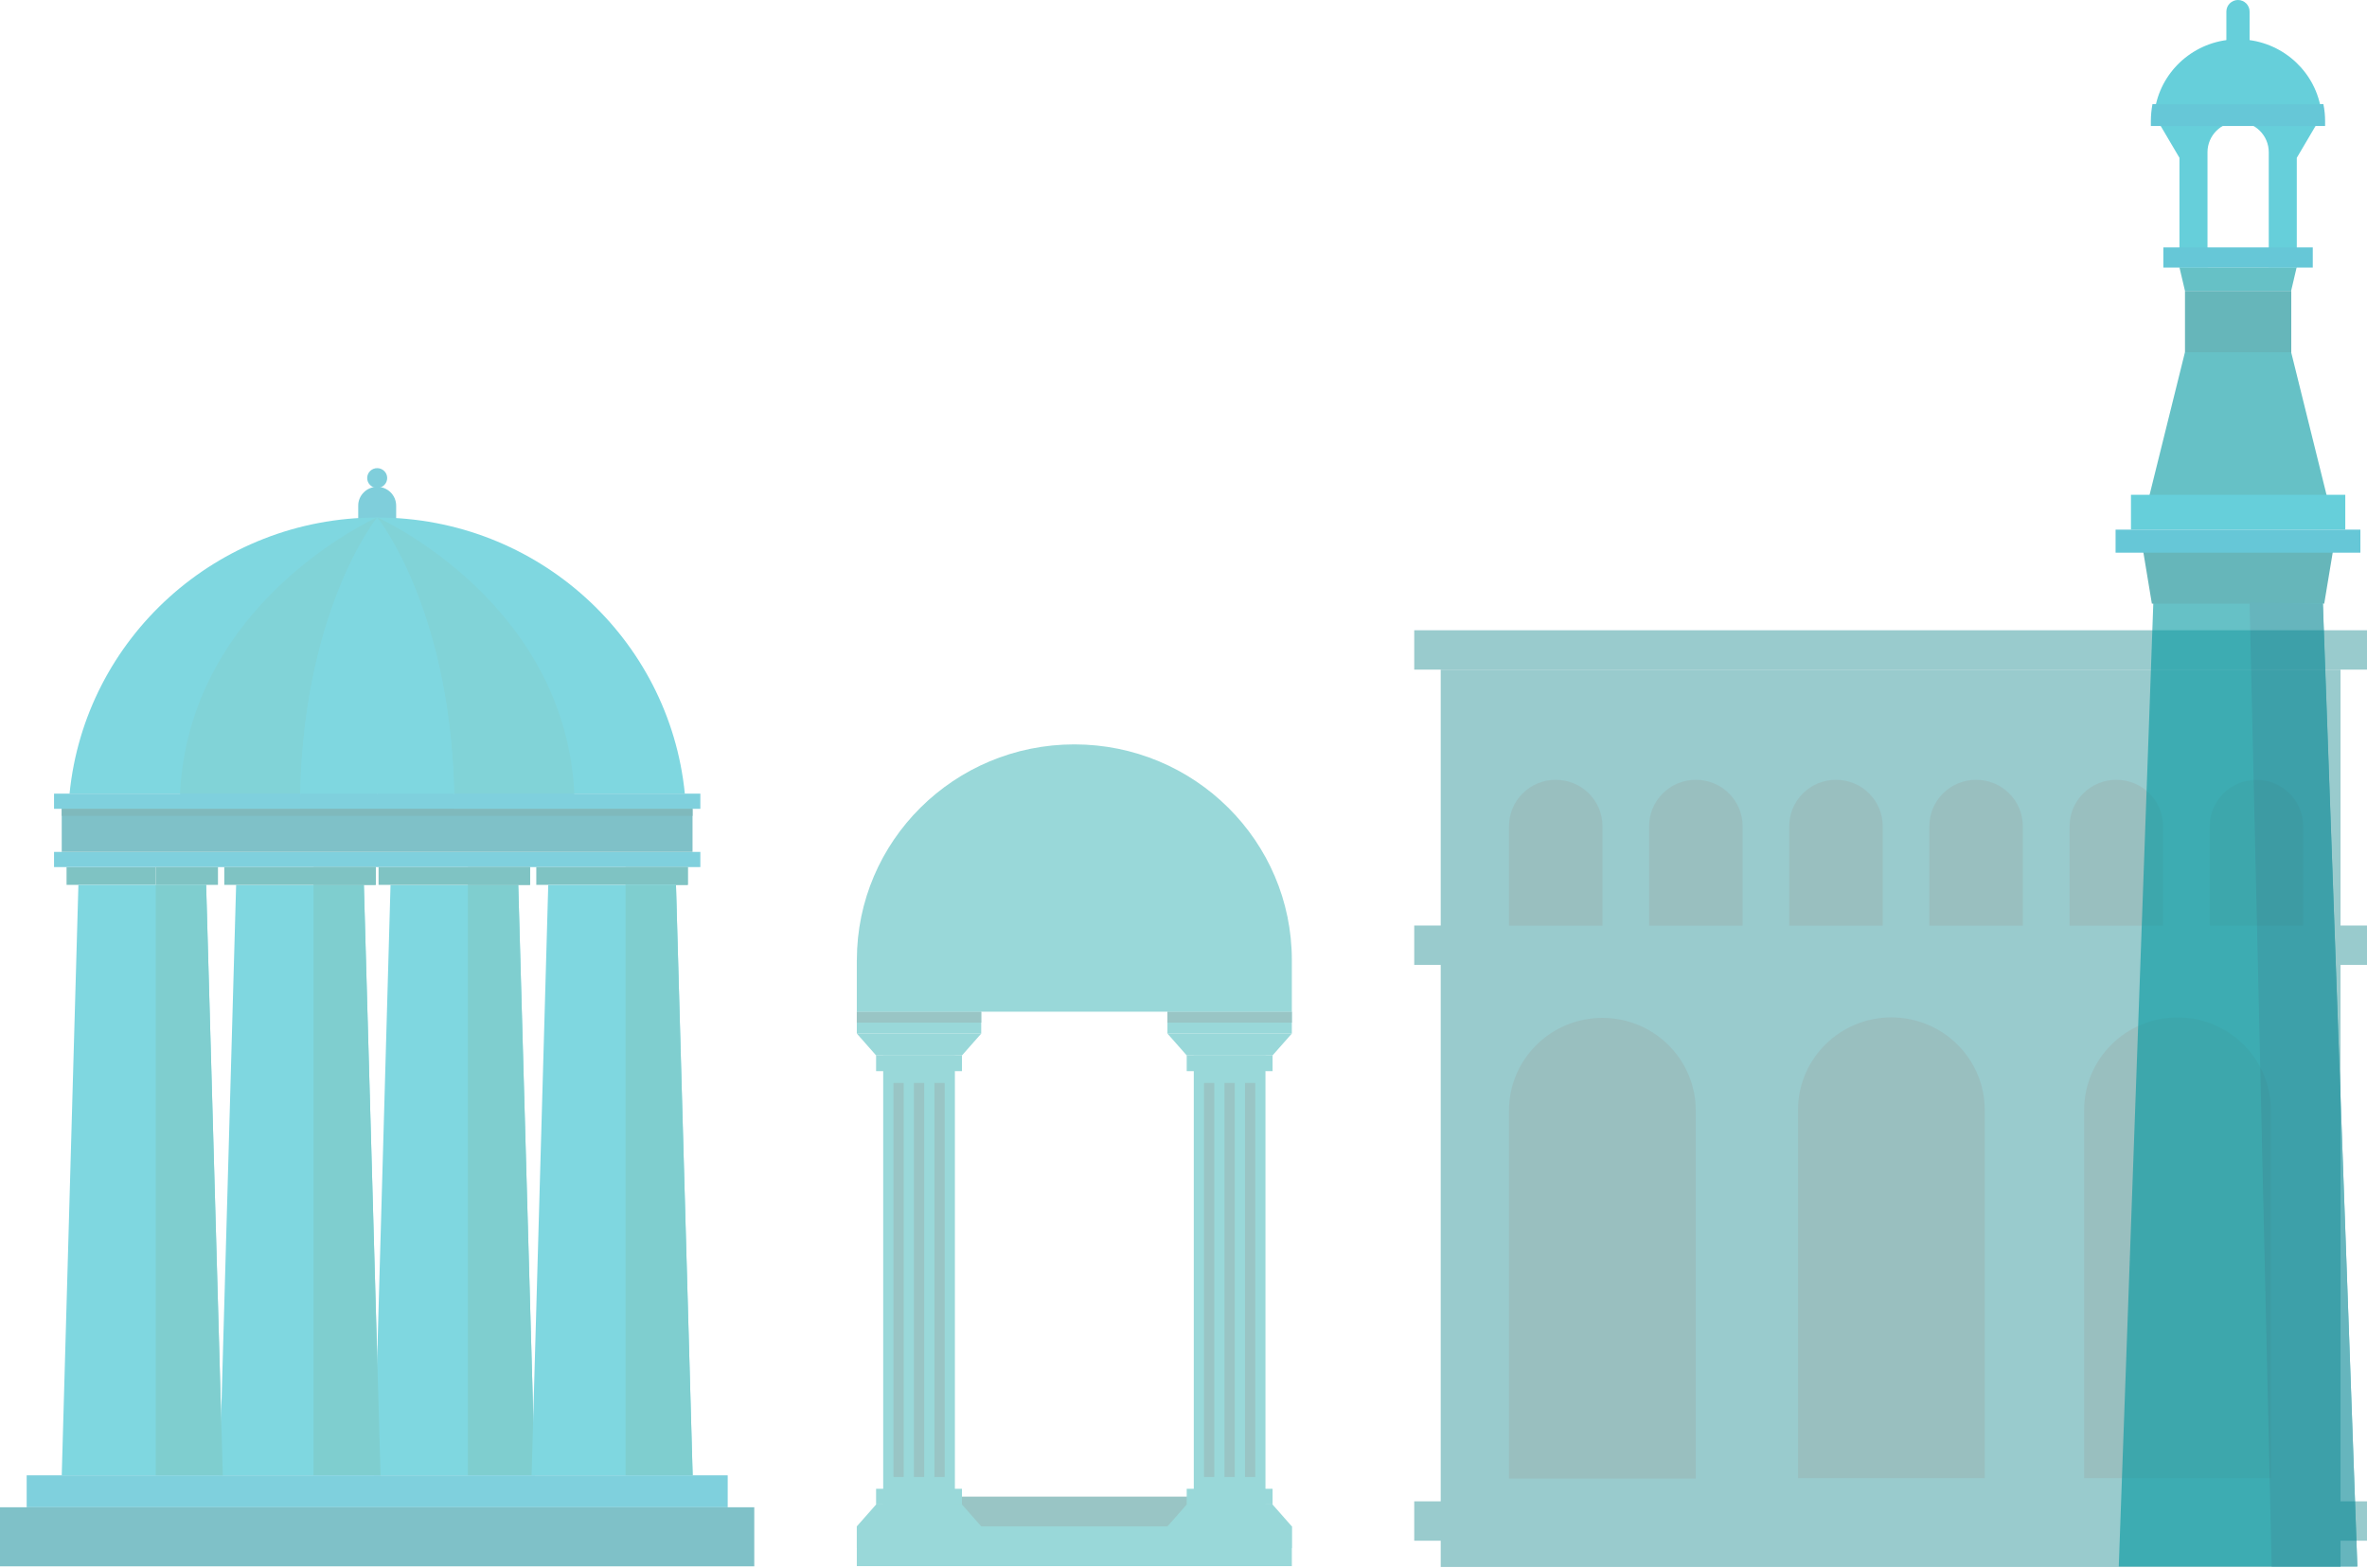 <svg width="1431" height="948" viewBox="0 0 1431 948" fill="none" xmlns="http://www.w3.org/2000/svg">
<g opacity="0.5">
<path d="M323.391 891.882H226.019L236.097 534.92H313.313L323.391 891.882Z" fill="#00AFC1"/>
<path d="M313.313 534.92H282.872V891.882H323.391L313.313 534.92Z" fill="#009E9F"/>
<path d="M230.05 891.882H132.679L142.756 534.92H219.973L230.05 891.882Z" fill="#00AFC1"/>
<path d="M219.973 534.92H189.531V891.882H230.051L219.973 534.92Z" fill="#009E9F"/>
<path d="M94.174 524.168H40.241V534.92H94.174V524.168Z" fill="#008787"/>
<path d="M239.502 332.764H216.567V305.676C216.567 299.404 221.71 294.304 228.035 294.304C234.359 294.304 239.502 299.404 239.502 305.676V332.764Z" fill="#009DB7"/>
<path d="M228.035 294.993C231.374 294.993 234.082 292.308 234.082 288.996C234.082 285.685 231.374 283 228.035 283C224.695 283 221.988 285.685 221.988 288.996C221.988 292.308 224.695 294.993 228.035 294.993Z" fill="#009DB7"/>
<path d="M414.021 479.781C404.708 386.043 324.989 312.845 228.035 312.845C131.08 312.845 51.362 386.043 42.048 479.781H414.021Z" fill="#00AFC1"/>
<path d="M108.631 488.948H181.399C181.399 370.466 228.035 312.776 228.035 312.776C228.035 312.776 108.631 365.779 108.631 488.948Z" fill="#04A7AF"/>
<path d="M347.438 488.948H274.67C274.67 370.466 228.035 312.776 228.035 312.776C228.035 312.776 347.438 365.779 347.438 488.948Z" fill="#04A7AF"/>
<path d="M228.035 488.948V312.845C228.035 312.845 181.399 370.535 181.399 489.017H228.035V488.948Z" fill="#00AFC1"/>
<path d="M228.035 312.845V489.017H274.67C274.67 370.535 228.035 312.845 228.035 312.845Z" fill="#00AFC1"/>
<path d="M423.404 479.78H32.666V488.947H423.404V479.78Z" fill="#00A1BC"/>
<path d="M423.404 515.001H32.666V524.168H423.404V515.001Z" fill="#00A1BC"/>
<path d="M418.677 488.948H37.322V515.001H418.677V488.948Z" fill="#008391"/>
<path d="M439.945 891.882H16.125V911.181H439.945V891.882Z" fill="#00A1BC"/>
<path d="M456 911.181H0V946.884H456V911.181Z" fill="#008391"/>
<path d="M320.472 524.168H228.869V534.92H320.472V524.168Z" fill="#008787"/>
<path d="M227.201 524.168H135.598V534.92H227.201V524.168Z" fill="#008787"/>
<path d="M134.694 891.882H37.322L47.4 534.92H124.616L134.694 891.882Z" fill="#00AFC1"/>
<path d="M415.828 524.168H324.225V534.92H415.828V524.168Z" fill="#008787"/>
<path d="M418.677 488.948H37.322V493.221H418.677V488.948Z" fill="#00747A"/>
<path d="M131.776 524.168H94.175V534.92H131.776V524.168Z" fill="#008787"/>
<path d="M227.132 524.168H189.531V534.92H227.132V524.168Z" fill="#008787"/>
<path d="M320.472 524.168H282.872V534.92H320.472V524.168Z" fill="#008787"/>
<path d="M415.828 524.168H378.228V534.92H415.828V524.168Z" fill="#008787"/>
<path d="M124.617 534.92H94.175V891.882H134.695L124.617 534.92Z" fill="#009E9F"/>
<path d="M418.748 891.882H321.376L331.454 534.92H408.67L418.748 891.882Z" fill="#00AFC1"/>
<path d="M408.669 534.92H378.228V891.882H418.747L408.669 534.92Z" fill="#009E9F"/>
</g>
<g opacity="0.4">
<path d="M1415 404.801H871V947.261H1415V404.801Z" fill="#007C82"/>
<path d="M1431 381H855V404.801H1431V381Z" fill="#007C82"/>
<path d="M1431 559.506H855V583.307H1431V559.506Z" fill="#007C82"/>
<path d="M1431 907.594H855V931.394H1431V907.594Z" fill="#007C82"/>
<path d="M968.735 559.621H912.284V499.438C912.284 483.945 924.921 471.412 940.544 471.412C956.167 471.412 968.805 483.945 968.805 499.438V559.621H968.735Z" fill="#006060"/>
<path d="M1053.45 559.621H996.996V499.438C996.996 483.945 1009.63 471.412 1025.26 471.412C1040.88 471.412 1053.52 483.945 1053.52 499.438V559.621H1053.45Z" fill="#006060"/>
<path d="M1138.16 559.621H1081.71V499.438C1081.71 483.945 1094.34 471.412 1109.97 471.412C1125.59 471.412 1138.23 483.945 1138.23 499.438V559.621H1138.16Z" fill="#006060"/>
<path d="M1222.87 559.621H1166.42V499.438C1166.42 483.945 1179.06 471.412 1194.68 471.412C1210.3 471.412 1222.94 483.945 1222.94 499.438V559.621H1222.87Z" fill="#006060"/>
<path d="M1307.65 559.621H1251.2V499.438C1251.2 483.945 1263.84 471.412 1279.46 471.412C1295.08 471.412 1307.72 483.945 1307.72 499.438V559.621H1307.65Z" fill="#006060"/>
<path d="M1392.36 559.621H1335.91V499.438C1335.91 483.945 1348.55 471.412 1364.17 471.412C1379.79 471.412 1392.43 483.945 1392.43 499.438V559.621H1392.36Z" fill="#006060"/>
<path d="M1025.19 893.865H912.284V671.311C912.284 640.394 937.559 615.329 968.735 615.329C999.912 615.329 1025.19 640.394 1025.19 671.311V893.865V893.865Z" fill="#006060"/>
<path d="M1199.97 893.577H1087V671.024C1087 640.106 1112.27 615.042 1143.45 615.042C1174.63 615.042 1199.9 640.106 1199.9 671.024V893.577H1199.97Z" fill="#006060"/>
<path d="M1372.97 893.577H1260V671.024C1260 640.106 1285.27 615.042 1316.45 615.042C1347.63 615.042 1372.9 640.106 1372.9 671.024V893.577H1372.97Z" fill="#006060"/>
</g>
<g opacity="0.6">
<path d="M1385.13 212.845H1320.96L1299.28 300.247H1406.81L1385.13 212.845Z" fill="#0098A0"/>
<path d="M1385.22 175.848H1320.96V212.932H1385.22V175.848Z" fill="#00858C"/>
<path d="M1385.13 175.848H1320.96L1317.62 161.658H1388.46L1385.13 175.848Z" fill="#0098A0"/>
<path d="M1317.62 95.411V161.658H1334.57V92.016C1334.57 81.917 1342.82 73.647 1353.09 73.647H1304.81L1317.62 95.411Z" fill="#00AFC1"/>
<path d="M1353.09 73.647C1363.27 73.647 1371.61 81.83 1371.61 92.016V161.658H1388.55V95.411L1401.37 73.647H1353.09Z" fill="#00AFC1"/>
<path d="M1398.21 149.558H1307.88V161.745H1398.21V149.558Z" fill="#00A1BC"/>
<path d="M1300.33 73.212V76.171H1405.67V73.212C1405.67 69.73 1405.32 66.247 1404.62 62.939H1301.3C1300.68 66.334 1300.33 69.73 1300.33 73.212Z" fill="#00A1BC"/>
<path d="M1402.6 63.027C1397.51 40.567 1377.23 23.766 1353 23.766C1328.77 23.766 1308.49 40.567 1303.4 63.027H1402.6Z" fill="#00AFC1"/>
<path d="M1360.02 29.772H1345.98V6.964C1345.98 3.134 1349.14 0 1353 0C1356.86 0 1360.02 3.134 1360.02 6.964V29.772Z" fill="#00AFC1"/>
<path d="M1425.16 946.965H1280.93L1301.82 364.318H1404.26L1425.16 946.965Z" fill="#0098A0"/>
<path d="M1405.14 364.927H1300.94L1295.59 332.631H1410.5L1405.14 364.927Z" fill="#00858C"/>
<path d="M1427 320.182H1279V334.11H1427V320.182Z" fill="#00A1BC"/>
<path d="M1417.87 299.115H1288.3V320.182H1417.87V299.115Z" fill="#00AFC1"/>
<path d="M1425.16 946.965L1404.35 364.927L1360.02 364.318L1373.37 946.965H1425.16Z" fill="#008391"/>
</g>
<g opacity="0.4">
<path d="M743.369 904.75H555.604V935.945H743.369V904.75Z" fill="#006E6D"/>
<path d="M780.998 922.733H518V946.761H780.998V922.733Z" fill="#009E9F"/>
<path d="M577.287 638.017H533.947V909.495H577.287V638.017Z" fill="#009E9F"/>
<path d="M546.345 654.674H540.146V892.865H546.345V654.674Z" fill="#006E6D"/>
<path d="M558.717 654.674H552.518V892.865H558.717V654.674Z" fill="#006E6D"/>
<path d="M571.114 654.674H564.915V892.865H571.114V654.674Z" fill="#006E6D"/>
<path d="M581.557 638.017H529.651V647.531H581.557V638.017Z" fill="#009E9F"/>
<path d="M593.209 611.591H518V624.804H593.209V611.591Z" fill="#009E9F"/>
<path d="M581.583 638.017H529.652L518 624.804H593.234L581.583 638.017Z" fill="#009E9F"/>
<path d="M581.557 900.005H529.651V909.52H581.557V900.005Z" fill="#009E9F"/>
<path d="M593.209 922.733H518V935.946H593.209V922.733Z" fill="#009E9F"/>
<path d="M529.652 909.519H581.583L593.234 922.732H518L529.652 909.519Z" fill="#009E9F"/>
<path d="M765.051 638.017H721.711V909.495H765.051V638.017Z" fill="#009E9F"/>
<path d="M734.109 654.674H727.91V892.865H734.109V654.674Z" fill="#006E6D"/>
<path d="M746.48 654.674H740.281V892.865H746.48V654.674Z" fill="#006E6D"/>
<path d="M758.878 654.674H752.679V892.865H758.878V654.674Z" fill="#006E6D"/>
<path d="M769.346 638.017H717.441V647.531H769.346V638.017Z" fill="#009E9F"/>
<path d="M780.999 611.591H705.791V624.804H780.999V611.591Z" fill="#009E9F"/>
<path d="M769.347 638.017H717.442L705.79 624.804H780.999L769.347 638.017Z" fill="#009E9F"/>
<path d="M769.346 900.005H717.441V909.52H769.346V900.005Z" fill="#009E9F"/>
<path d="M780.998 922.733H705.79V935.946H780.998V922.733Z" fill="#009E9F"/>
<path d="M717.441 909.519H769.346L780.998 922.732H705.79L717.441 909.519Z" fill="#009E9F"/>
<path d="M593.209 611.591H518V618.197H593.209V611.591Z" fill="#006E6D"/>
<path d="M780.999 611.591H705.791V618.197H780.999V611.591Z" fill="#006E6D"/>
<path d="M780.998 580.395H518V611.591H780.998V580.395Z" fill="#009E9F"/>
<path d="M649.514 450C576.903 450 518.027 508.387 518.027 580.395H781C781 508.387 722.125 450 649.514 450Z" fill="#009E9F"/>
</g>
</svg>
